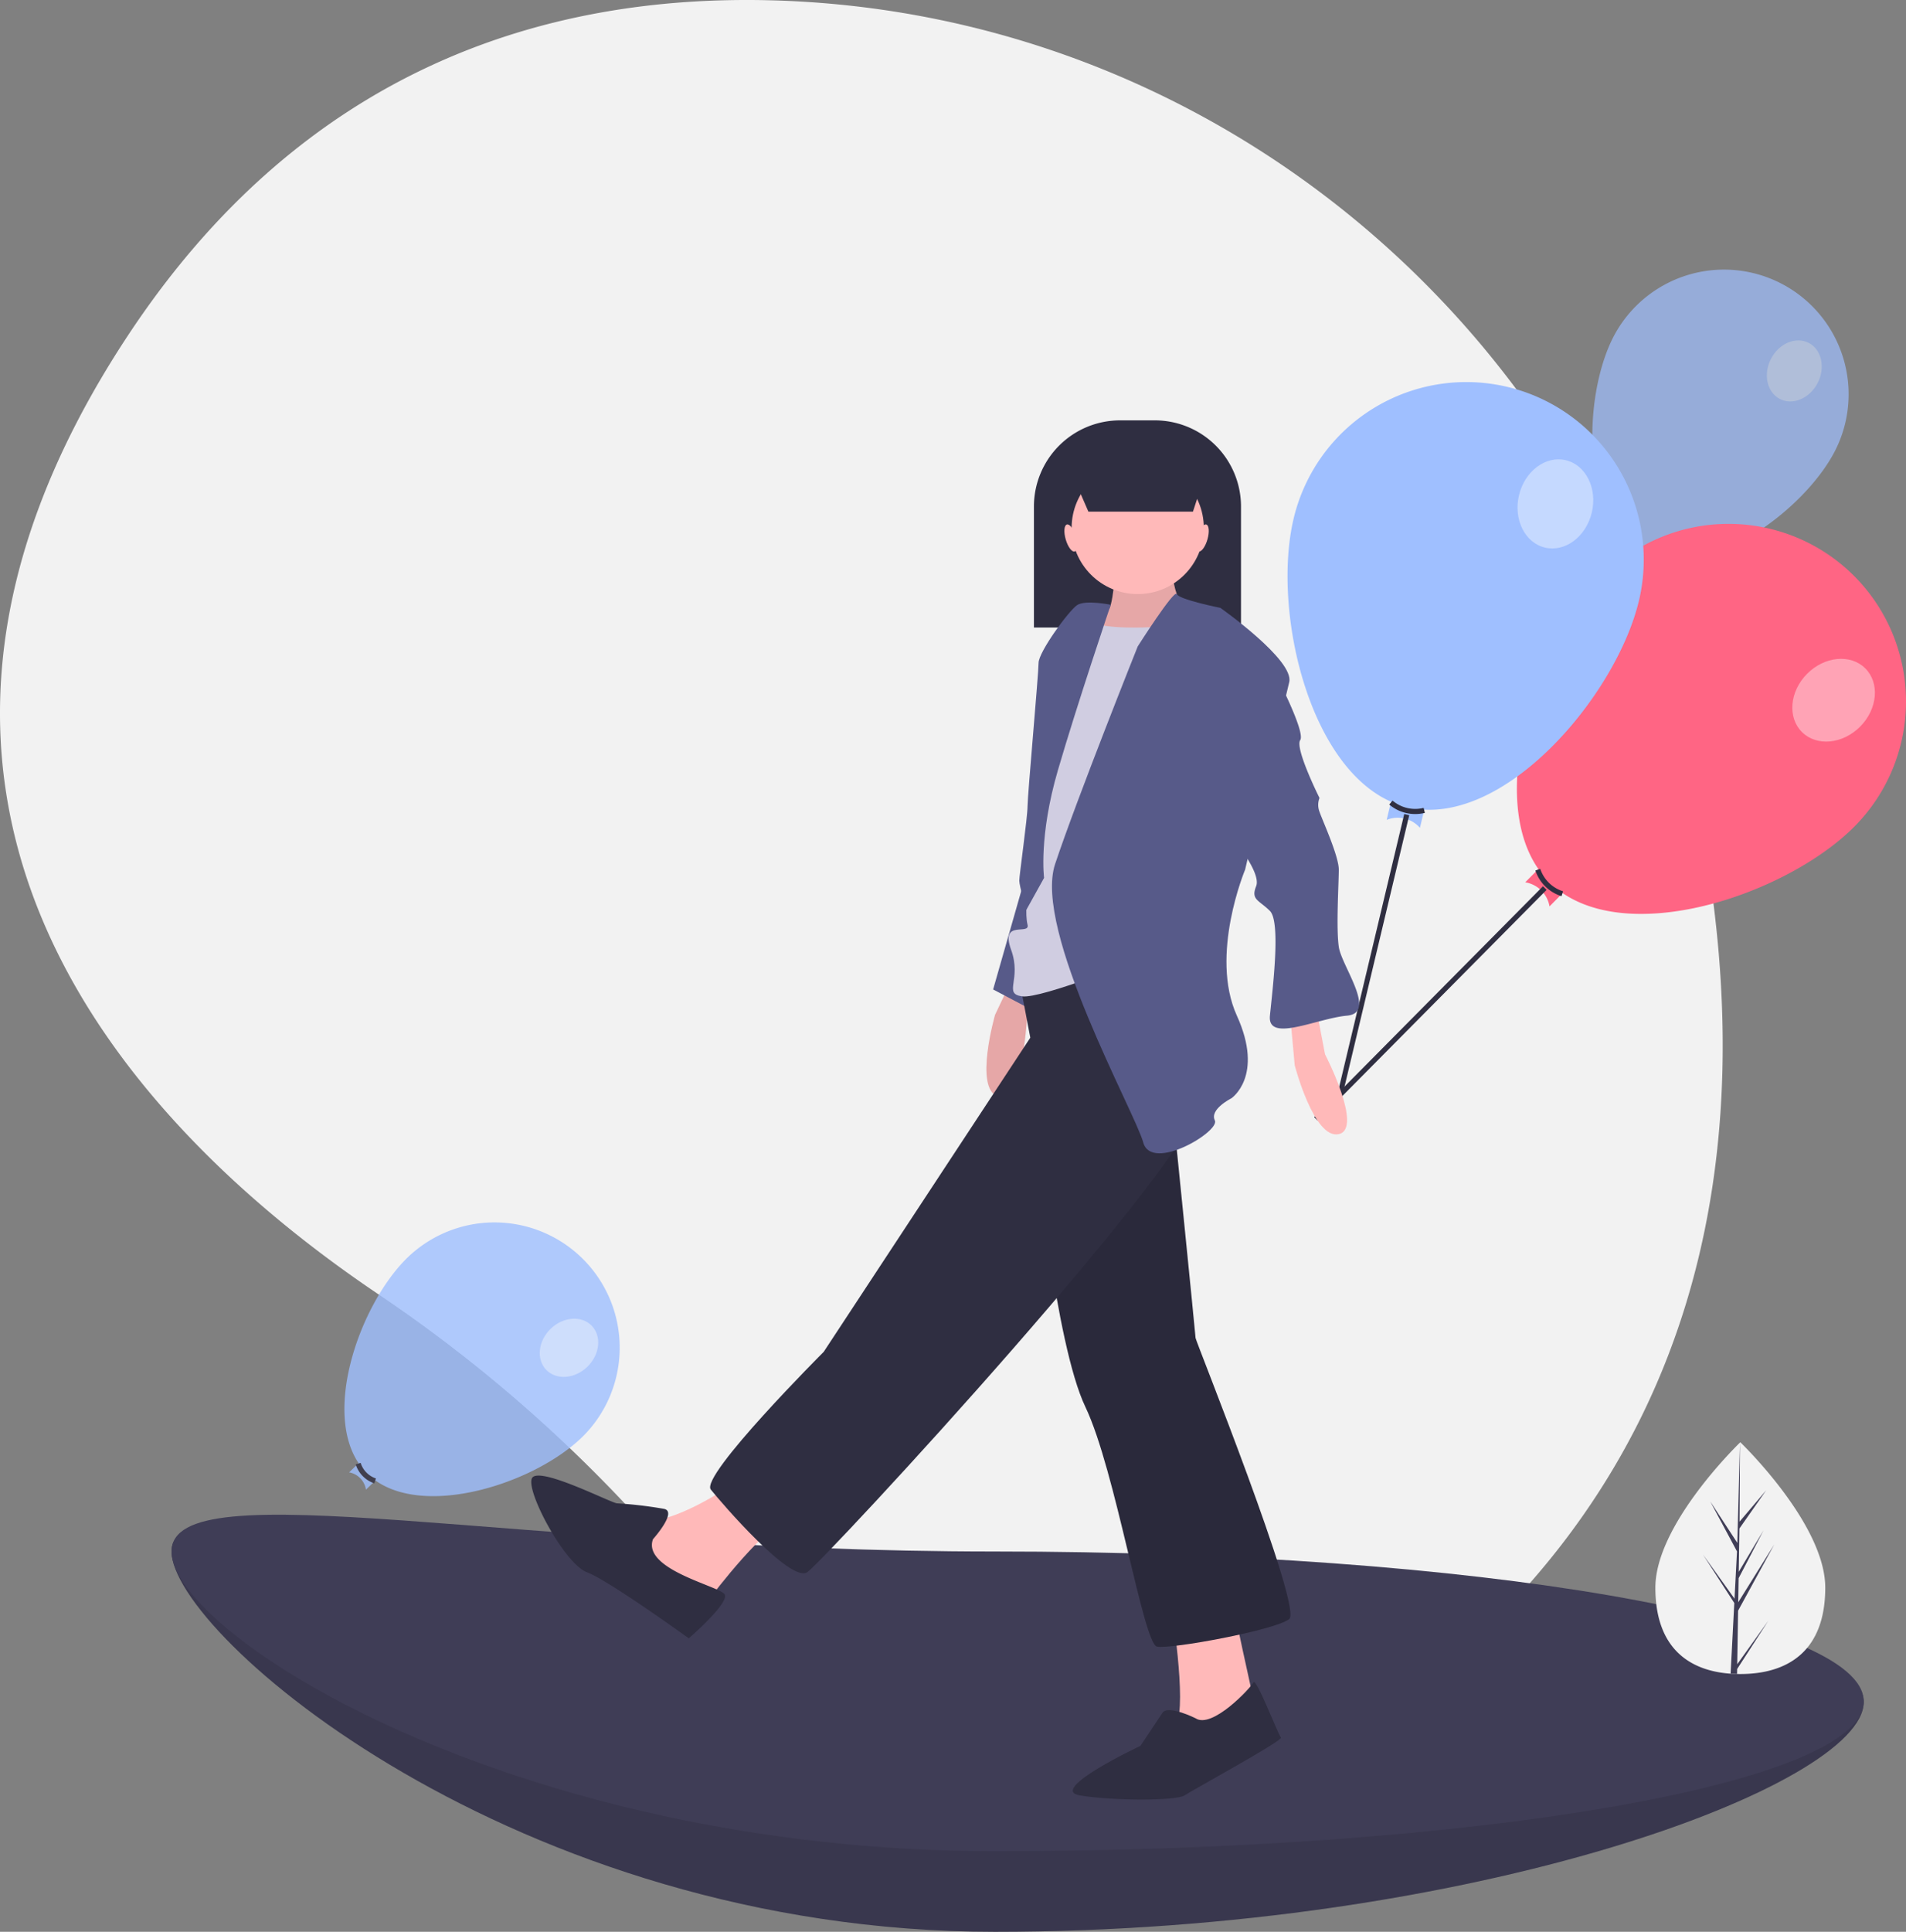 <svg id="b104a006-16bb-4699-b4ef-02ba23a3b790" data-name="Layer 1" xmlns="http://www.w3.org/2000/svg" width="743.404" height="753.134" viewBox="0 0 743.404 753.134"><rect x="0" y="0" width="743.404" height="753.134" fill="#808080" stroke="none"/><title>happy feeling</title><path d="M884.023,360.161C842.397,196.475,698.563,78.317,529.733,73.577c-89.255-2.505-183.177,27.096-251.558,130.685-122.24,185.175,7.512,313.137,97.971,373.941A566.027,566.027,0,0,1,493.141,683.359c61.102,72.508,178.649,162.609,318.643,21.434C913.251,602.469,911.751,469.192,884.023,360.161Z" transform="translate(-228.298 -73.433)" fill="#f2f2f2"/><path d="M955.209,737.064c0,32.262-151.723,89.503-338.882,89.503s-321.118-115.999-321.118-148.261,133.959,31.429,321.118,31.429S955.209,704.801,955.209,737.064Z" transform="translate(-228.298 -73.433)" fill="#3f3d56"/><path d="M955.209,737.064c0,32.262-151.723,89.503-338.882,89.503s-321.118-115.999-321.118-148.261,133.959,31.429,321.118,31.429S955.209,704.801,955.209,737.064Z" transform="translate(-228.298 -73.433)" opacity="0.1"/><path d="M955.209,736.722c0,32.262-151.723,58.416-338.882,58.416s-321.118-84.57-321.118-116.832,133.959,0,321.118,0S955.209,704.46,955.209,736.722Z" transform="translate(-228.298 -73.433)" fill="#3f3d56"/><g opacity="0.7"><path d="M943.991,249.266c-12.292,23.858-51.251,51.972-75.11,39.68s-23.581-60.335-11.289-84.193a48.596,48.596,0,0,1,86.399,44.513Z" transform="translate(-228.298 -73.433)" fill="#9fbfff"/><path d="M870.9,295.255a8.05,8.05,0,0,0-8.328-4.29l4.29-8.328,8.328,4.29Z" transform="translate(-228.298 -73.433)" fill="#9fbfff"/><path d="M864.83,286.635a10.305,10.305,0,0,0,8.36,4.264" transform="translate(-228.298 -73.433)" fill="none" stroke="#2f2e41" stroke-miterlimit="10" stroke-width="2"/><ellipse cx="928.133" cy="218.044" rx="12.295" ry="10.246" transform="translate(80.923 869.816) rotate(-62.742)" fill="#fff" opacity="0.4"/><line x1="640.36" y1="215.811" x2="604.105" y2="307.044" fill="none" stroke="#2f2e41" stroke-miterlimit="10" stroke-width="2"/></g><path d="M951.644,395.618c-26.912,27.15-91.872,48.665-119.022,21.753s-6.208-92.059,20.704-119.209A69.217,69.217,0,0,1,951.644,395.618Z" transform="translate(-228.298 -73.433)" fill="#ff6584"/><path d="M832.664,426.806a11.466,11.466,0,0,0-9.476-9.393l9.393-9.476,9.476,9.393Z" transform="translate(-228.298 -73.433)" fill="#ff6584"/><path d="M828.108,412.499a14.677,14.677,0,0,0,9.532,9.371" transform="translate(-228.298 -73.433)" fill="none" stroke="#2f2e41" stroke-miterlimit="10" stroke-width="2"/><line x1="602.516" y1="346.228" x2="513.28" y2="436.253" fill="none" stroke="#2f2e41" stroke-miterlimit="10" stroke-width="2"/><ellipse cx="943.466" cy="346.415" rx="17.513" ry="14.594" transform="translate(-195.047 699.174) rotate(-45.252)" fill="#fff" opacity="0.4"/><path d="M867.53,307.663c-8.868,37.185-53.165,89.343-90.35,80.475s-53.176-75.404-44.308-112.589A69.217,69.217,0,0,1,867.53,307.663Z" transform="translate(-228.298 -73.433)" fill="#9fbfff"/><path d="M782.122,396.176a11.466,11.466,0,0,0-12.979-3.095l3.095-12.979,12.979,3.095Z" transform="translate(-228.298 -73.433)" fill="#9fbfff"/><path d="M770.79,386.324a14.677,14.677,0,0,0,13.015,3.047" transform="translate(-228.298 -73.433)" fill="none" stroke="#2f2e41" stroke-miterlimit="10" stroke-width="2"/><ellipse cx="834.958" cy="269.889" rx="17.513" ry="14.594" transform="translate(150.444 946.03) rotate(-76.587)" fill="#fff" opacity="0.4"/><line x1="548.676" y1="317.585" x2="519.271" y2="440.885" fill="none" stroke="#2f2e41" stroke-miterlimit="10" stroke-width="2"/><g opacity="0.8"><path d="M455.362,633.711c-19.33,18.81-65.43,33.161-84.24,13.831s-3.207-65.021,16.123-83.831a48.837,48.837,0,0,1,68.117,70.001Z" transform="translate(-228.298 -73.433)" fill="#9fbfff"/><path d="M371.031,654.198a8.09,8.09,0,0,0-6.566-6.747l6.747-6.566,6.566,6.747Z" transform="translate(-228.298 -73.433)" fill="#9fbfff"/><path d="M368,644.047a10.356,10.356,0,0,0,6.605,6.732" transform="translate(-228.298 -73.433)" fill="none" stroke="#2f2e41" stroke-miterlimit="10" stroke-width="2"/><ellipse cx="450.22" cy="598.897" rx="12.356" ry="10.297" transform="translate(-518.413 410.227) rotate(-44.219)" fill="#fff" opacity="0.4"/></g><path d="M436.859,163.886h13.58a33.592,33.592,0,0,1,33.592,33.592v47.173a0,0,0,0,1,0,0H403.266a0,0,0,0,1,0,0V197.478A33.592,33.592,0,0,1,436.859,163.886Z" fill="#2f2e41"/><path d="M626.609,447.616,616.417,469.046s-8.308,28.788,1.106,31.865,11.251-29.542,11.251-29.542l7.797-21.6Z" transform="translate(-228.298 -73.433)" fill="#ffb9b9"/><path d="M626.609,447.616,616.417,469.046s-8.308,28.788,1.106,31.865,11.251-29.542,11.251-29.542l7.797-21.6Z" transform="translate(-228.298 -73.433)" opacity="0.1"/><polygon points="400.242 340.643 387.351 385.76 407.762 396.502 407.762 342.791 400.242 340.643" fill="#575a89"/><path d="M663.452,294.301s-1.074,17.188-3.223,17.188-6.445,20.41-6.445,20.41l18.262,11.816,22.559-20.41L688.159,307.191s-3.223-6.445-2.148-12.891S663.452,294.301,663.452,294.301Z" transform="translate(-228.298 -73.433)" fill="#ffb9b9"/><path d="M663.452,294.301s-1.074,17.188-3.223,17.188-6.445,20.41-6.445,20.41l18.262,11.816,22.559-20.41L688.159,307.191s-3.223-6.445-2.148-12.891S663.452,294.301,663.452,294.301Z" transform="translate(-228.298 -73.433)" opacity="0.1"/><path d="M731.128,465.101l2.148,23.633s7.52,29.004,17.188,26.855-5.371-31.152-5.371-31.152l-4.297-22.559Z" transform="translate(-228.298 -73.433)" fill="#ffb9b9"/><path d="M684.936,698.207s6.445,39.746,2.148,47.266,4.297,8.594,4.297,8.594L717.163,747.621V735.805s-8.594-38.672-8.594-40.82S684.936,698.207,684.936,698.207Z" transform="translate(-228.298 -73.433)" fill="#ffb9b9"/><path d="M632.3,519.887s7.52,77.344,19.336,102.051,22.559,92.383,27.93,93.457,46.191-6.445,51.563-10.742-36.523-108.496-36.523-109.57-9.668-96.68-9.668-96.68l-12.891-21.484Z" transform="translate(-228.298 -73.433)" fill="#2f2e41"/><path d="M632.3,519.887s7.52,77.344,19.336,102.051,22.559,92.383,27.93,93.457,46.191-6.445,51.563-10.742-36.523-108.496-36.523-109.57-9.668-96.68-9.668-96.68l-12.891-21.484Z" transform="translate(-228.298 -73.433)" opacity="0.1"/><path d="M694.604,743.324s-10.742-5.371-12.891-2.148L673.12,754.066s-36.523,17.188-23.633,19.336,37.598,2.148,40.82,0,38.672-21.484,37.598-22.559-9.668-23.633-10.742-21.484S701.05,747.621,694.604,743.324Z" transform="translate(-228.298 -73.433)" fill="#2f2e41"/><path d="M514.136,652.015s-24.707,17.188-36.523,13.965,0,23.633,0,23.633l21.484,11.816,6.445-5.371s22.559-30.078,32.227-31.152S514.136,652.015,514.136,652.015Z" transform="translate(-228.298 -73.433)" fill="#ffb9b9"/><path d="M625.854,455.433l4.297,22.559L549.585,600.453s-48.34,48.34-44.043,53.711,31.152,36.523,37.598,32.227S698.901,520.961,697.827,499.476s-36.523-62.305-36.523-62.305l-35.449,16.113Z" transform="translate(-228.298 -73.433)" fill="#2f2e41"/><path d="M482.983,673.5s9.668-10.742,4.297-11.816a160.39,160.39,0,0,0-18.262-2.148c-2.148,0-31.152-15.039-33.301-9.668s12.891,33.301,21.484,36.523S496.948,712.172,496.948,712.172s16.113-13.965,13.965-17.188S478.686,685.316,482.983,673.5Z" transform="translate(-228.298 -73.433)" fill="#2f2e41"/><circle cx="443.748" cy="205.828" r="25.781" fill="#ffb9b9"/><path d="M677.417,317.933s-18.262,1.074-23.633-2.148-17.188,44.043-17.188,44.043L629.077,422.133s-1.074,7.52,0,11.816-10.742-2.148-6.445,9.668-3.223,17.188,4.297,18.262,47.266-15.039,47.266-15.039l18.262-95.606,5.371-38.672Z" transform="translate(-228.298 -73.433)" fill="#d0cde1"/><path d="M661.531,309.207s-9.896-2.016-13.118.133-15.039,18.262-15.039,22.559-4.297,51.563-4.297,55.859-3.223,26.855-3.223,29.004,2.755,11.382,2.755,11.382l6.913-12.456s-2.148-16.113,5.371-41.895S661.531,309.207,661.531,309.207Z" transform="translate(-228.298 -73.433)" fill="#575a89"/><path d="M672.046,325.453s14.351-22.559,15.232-20.41,16.995,5.371,16.995,5.371,29.004,20.41,26.855,29.004-17.188,73.047-17.188,73.047-13.965,33.301-3.223,56.934-2.148,32.227-2.148,32.227-8.594,4.297-6.445,8.594-24.707,20.41-27.93,8.594-42.969-82.715-34.375-108.496S672.046,325.453,672.046,325.453Z" transform="translate(-228.298 -73.433)" fill="#575a89"/><path d="M725.757,336.195s11.816,22.559,9.668,25.781,7.52,22.559,7.52,22.559a7.439,7.439,0,0,0,0,5.371c1.074,3.223,7.52,17.188,7.52,22.559s-1.074,22.559,0,30.078,15.039,25.781,3.223,26.855-31.152,10.742-30.078,0,4.297-36.523,0-40.82-7.52-4.297-5.371-9.668-9.668-19.336-9.668-19.336Z" transform="translate(-228.298 -73.433)" fill="#575a89"/><polygon points="465.29 199.477 424.514 199.477 415.281 178.259 472.215 178.259 465.29 199.477" fill="#2f2e41"/><ellipse cx="645.938" cy="283.177" rx="2.053" ry="5.476" transform="translate(-281.59 117.535) rotate(-16.16)" fill="#ffb9b9"/><ellipse cx="697.271" cy="283.177" rx="5.476" ry="2.053" transform="translate(2.919 800.65) rotate(-73.84)" fill="#ffb9b9"/><path d="M940.209,692.412c0,24.952-14.832,33.664-33.13,33.664-.425,0-.851-.006-1.27-.011q-1.276-.034-2.517-.121c-16.516-1.167-29.343-10.327-29.343-33.532,0-24.01,30.676-54.307,32.992-56.559a.006.006,0,0,0,.006-.006c.086-.08.132-.126.132-.126S940.209,667.46,940.209,692.412Z" transform="translate(-228.298 -73.433)" fill="#f2f2f2"/><path d="M905.872,722.26l12.114-16.93-12.143,18.786-.035,1.948q-1.276-.034-2.517-.121l1.305-24.958-.012-.195.023-.034.126-2.362-12.177-18.832,12.212,17.062.029.506.988-18.861L895.361,658.805l10.551,16.148,1.029-39.101.006-.132v.126l-.172,30.837,10.379-12.223-10.425,14.878-.27,16.89,9.689-16.206-9.729,18.688-.155,9.39,14.068-22.556-14.12,25.832Z" transform="translate(-228.298 -73.433)" fill="#3f3d56"/></svg>